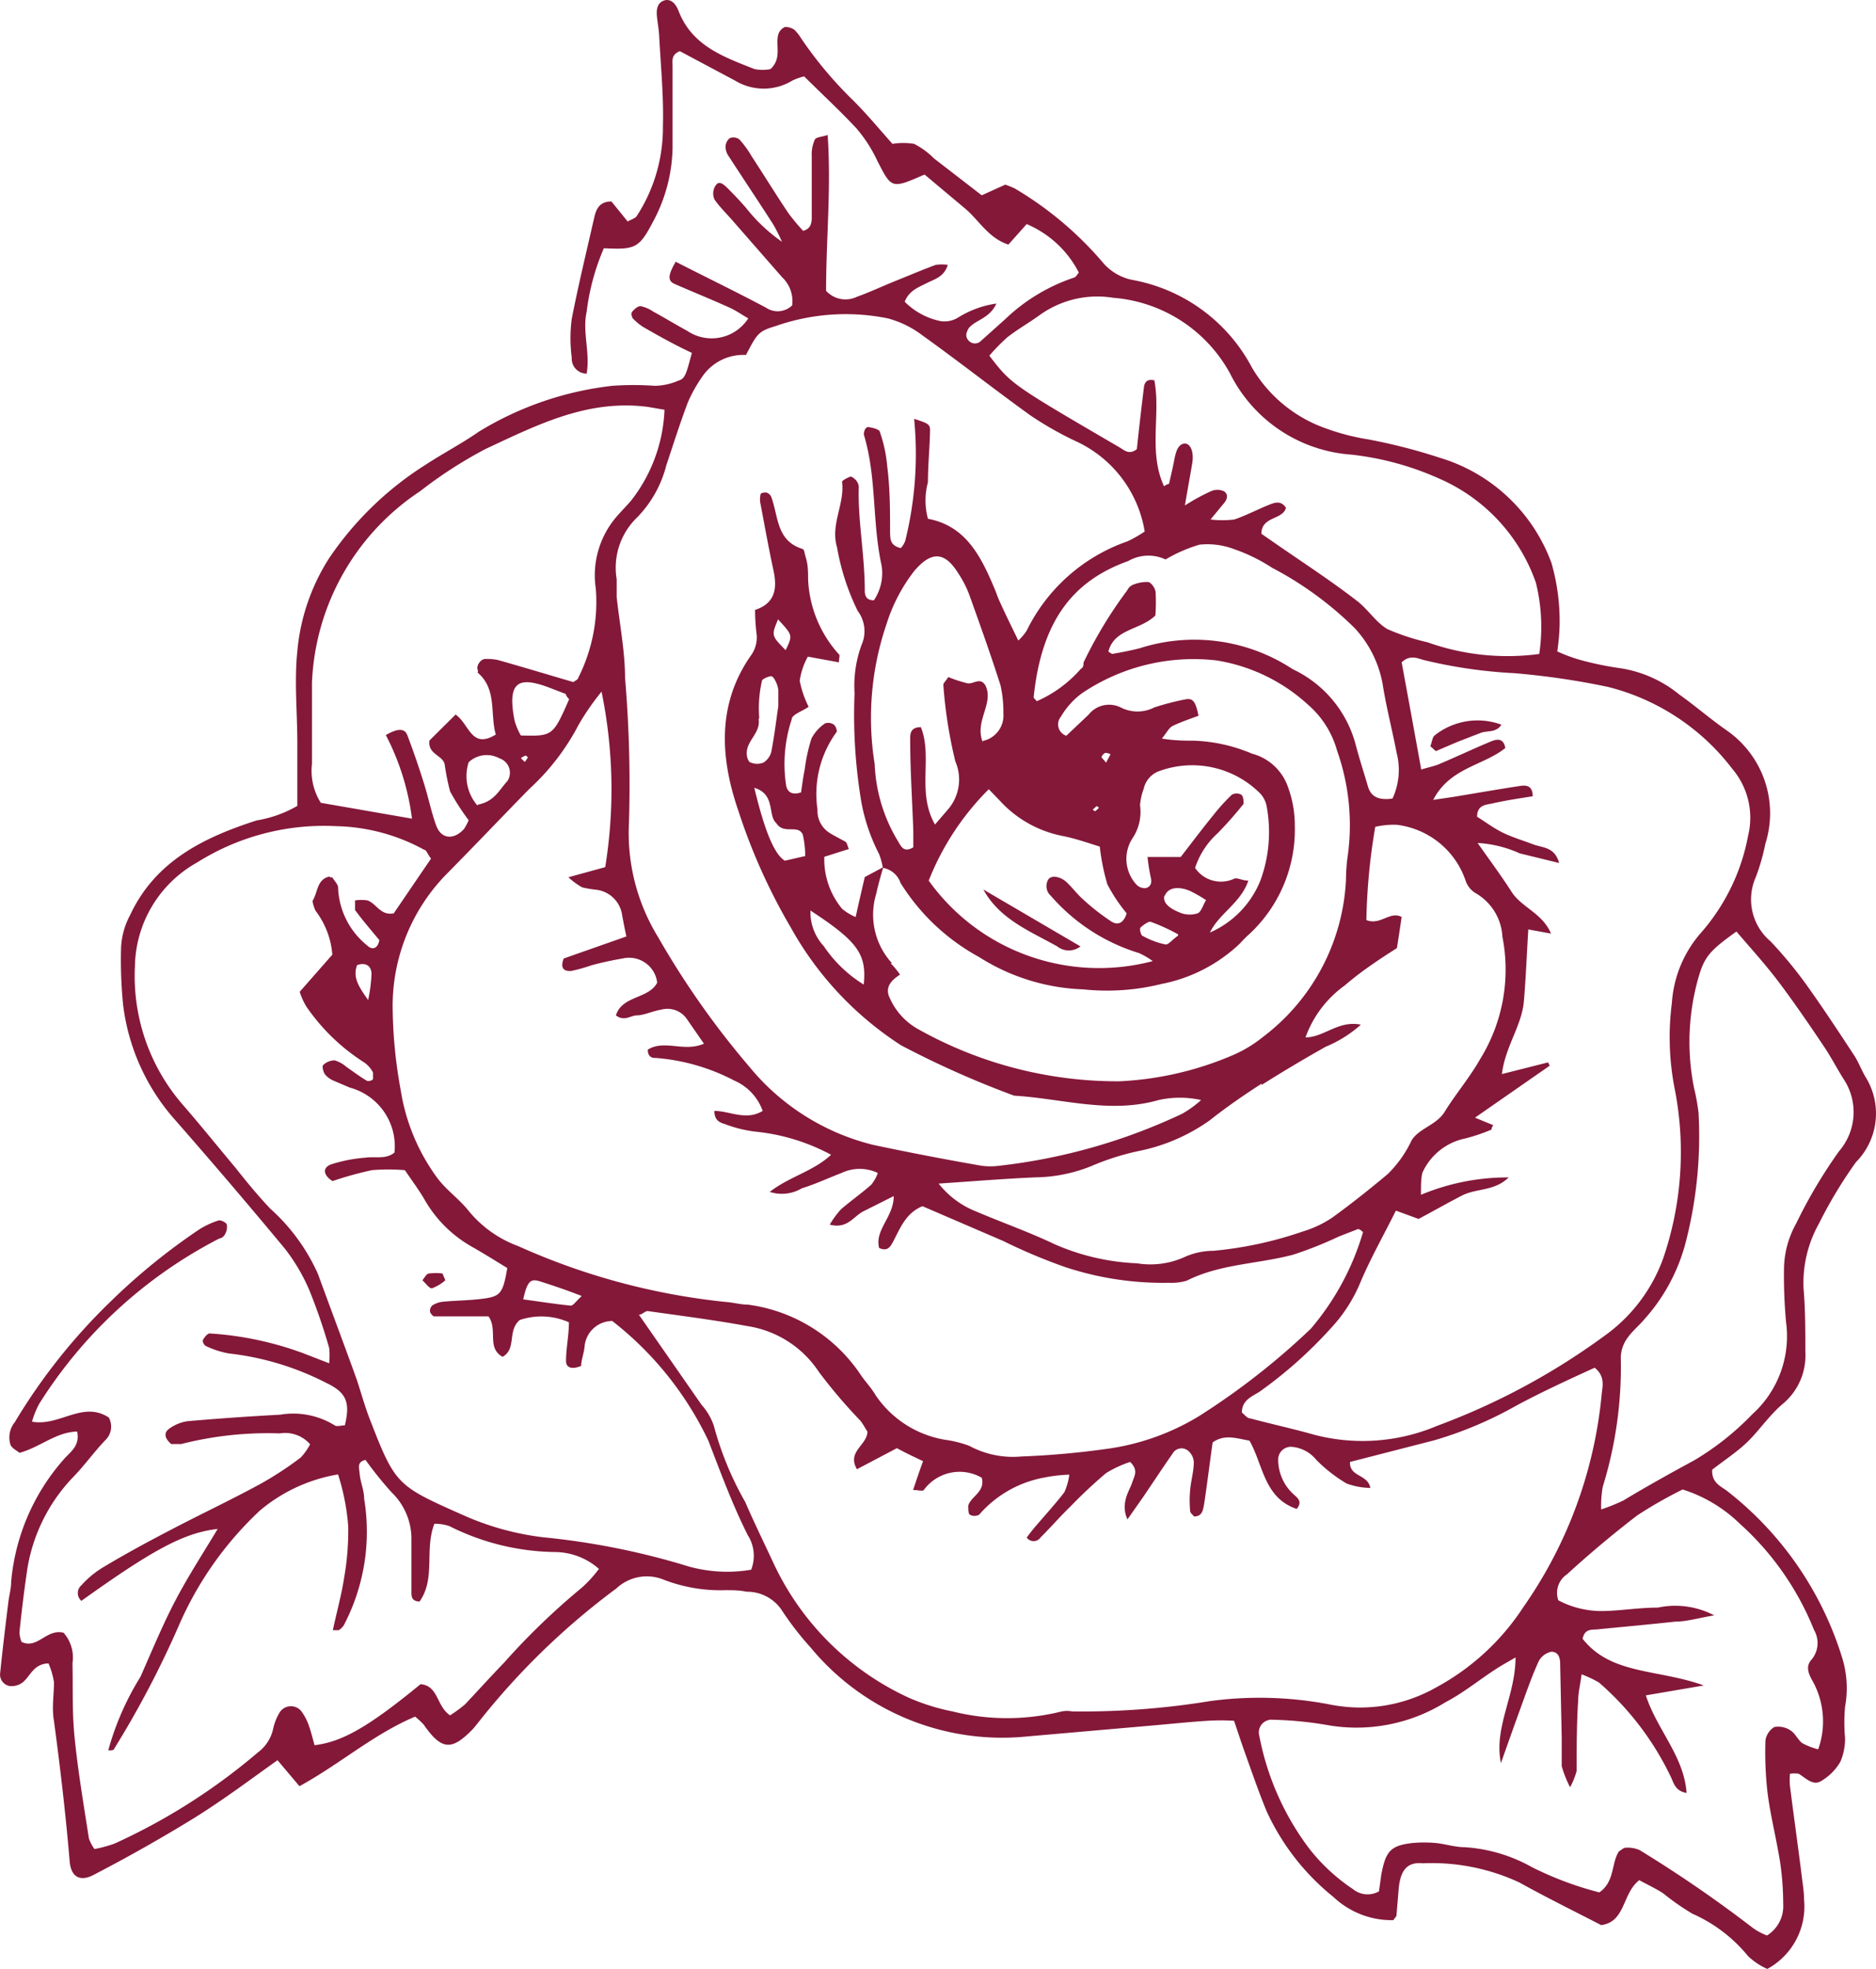 <svg width="61" height="64" fill="none" xmlns="http://www.w3.org/2000/svg"><path d="M60.35 37.773a2.245 2.245 0 0 0 .314-2.76c-.136-.227-.23-.488-.374-.708-.526-.802-1.053-1.604-1.613-2.38-.34-.464-.709-.907-1.104-1.325a1.782 1.782 0 0 1-.484-2.084 6.77 6.77 0 0 0 .315-1.097 3.263 3.263 0 0 0-.022-2.038 3.286 3.286 0 0 0-1.227-1.633c-.535-.372-1.028-.802-1.563-1.182h.001a3.998 3.998 0 0 0-1.885-.843 10.428 10.428 0 0 1-1.35-.279 5.322 5.322 0 0 1-.722-.27c.042-.28.068-.561.076-.844a6.847 6.847 0 0 0-.263-2.025 5.566 5.566 0 0 0-3.634-3.426c-.767-.251-1.55-.452-2.343-.6a7.236 7.236 0 0 1-1.334-.345 4.523 4.523 0 0 1-2.428-1.983 5.509 5.509 0 0 0-3.846-2.844 1.699 1.699 0 0 1-.968-.532A11.339 11.339 0 0 0 33 6.128a2.622 2.622 0 0 0-.314-.126l-.764.346-1.553-1.199a2.532 2.532 0 0 0-.646-.473 2.208 2.208 0 0 0-.704 0c-.45-.506-.85-.987-1.274-1.409a12.883 12.883 0 0 1-1.698-2.025 1.377 1.377 0 0 0-.213-.27.486.486 0 0 0-.314-.093.39.39 0 0 0-.212.236c-.102.355.127.777-.255 1.131a1.324 1.324 0 0 1-.518 0c-1.002-.397-2.03-.751-2.471-1.89-.127-.33-.331-.413-.518-.32-.186.092-.203.303-.186.488.017.186.068.456.076.684.051.953.145 1.915.12 2.869h-.001a5.268 5.268 0 0 1-.85 2.945c-.05.076-.177.11-.296.177l-.527-.65c-.433 0-.51.304-.57.566-.245 1.08-.509 2.16-.721 3.249-.055.417-.055.84 0 1.258a.488.488 0 0 0 .484.523c.12-.675-.144-1.359 0-2.009a7.462 7.462 0 0 1 .56-2.067c1.011.05 1.147 0 1.589-.844.408-.744.63-1.575.645-2.422V2.162c0-.185-.05-.388.238-.498l1.791.954c.573.35 1.296.35 1.868 0 .122-.059.25-.104.382-.135.56.557 1.155 1.105 1.698 1.687.274.32.503.674.68 1.055.466.911.458.92 1.537.448l1.307 1.096c.459.38.756.962 1.418 1.182l.595-.667c.735.311 1.336.87 1.697 1.578-.05.051-.093.144-.152.16a5.95 5.95 0 0 0-2.25 1.36l-.773.691a.274.274 0 0 1-.407 0c-.128-.134-.077-.27 0-.405.229-.278.679-.311.9-.801a3.195 3.195 0 0 0-1.257.463.856.856 0 0 1-.544.11 2.282 2.282 0 0 1-1.18-.633c.144-.362.441-.464.705-.599.263-.135.577-.202.696-.6v.001a1.449 1.449 0 0 0-.39 0c-.434.16-.85.338-1.291.515-.441.177-.85.371-1.274.523a.853.853 0 0 1-1.002-.194c0-1.688.17-3.325.051-5.064-.186.06-.373.068-.415.144-.078.172-.113.36-.102.549v1.95c0 .168 0 .396-.28.472a6.528 6.528 0 0 1-.485-.583c-.407-.607-.79-1.232-1.189-1.84a3.271 3.271 0 0 0-.398-.548.324.324 0 0 0-.315-.042.37.37 0 0 0-.136.287.555.555 0 0 0 .11.312c.476.734.968 1.468 1.444 2.21v.001c.104.18.197.367.28.557a5.425 5.425 0 0 1-1.171-1.105 11.755 11.755 0 0 0-.629-.667c-.22-.21-.305-.16-.39 0a.475.475 0 0 0 0 .405c.178.253.4.464.603.7l1.587 1.815c.253.236.376.578.332.92a.675.675 0 0 1-.85.075c-.967-.514-1.961-.995-2.937-1.493-.255.439-.263.616-.043.718.595.261 1.206.506 1.8.776.204.093.382.22.603.346a1.416 1.416 0 0 1-1.987.405c-.374-.203-.73-.422-1.104-.625a1.134 1.134 0 0 0-.416-.177c-.084 0-.195.093-.263.177-.068.084 0 .16 0 .203.102.113.22.213.349.295.526.304 1.06.6 1.587.844-.178.658-.212.844-.44.903h-.001c-.241.106-.5.163-.764.168a9.515 9.515 0 0 0-1.385 0 10.587 10.587 0 0 0-4.33 1.486c-.569.396-1.188.717-1.766 1.097a10.633 10.633 0 0 0-3.116 3.03 6.722 6.722 0 0 0-1.027 3.012c-.102.987 0 1.991 0 2.987v2.042a3.92 3.92 0 0 1-1.325.473c-1.698.549-3.286 1.308-4.11 3.072a2.461 2.461 0 0 0-.297 1.088c-.016.614.007 1.229.068 1.84A6.885 6.885 0 0 0 5.6 36.296c1.24 1.413 2.46 2.841 3.66 4.288.329.42.6.883.807 1.374.245.608.458 1.228.636 1.857a2.41 2.41 0 0 1 0 .498l-.849-.329c-.976-.36-2-.577-3.04-.641-.067 0-.17.126-.22.22v-.001a.22.22 0 0 0 .093.186c.237.114.488.197.747.244a9.166 9.166 0 0 1 3.184.963c.654.312.773.641.595 1.375-.11 0-.255.05-.331 0a2.56 2.56 0 0 0-1.775-.346 89.824 89.824 0 0 0-2.997.21c-.225.03-.439.119-.62.254-.187.144-.11.329.076.49h.323a11.428 11.428 0 0 1 3.21-.346c.368-.061.74.073.984.354a1.884 1.884 0 0 1-.305.43c-.423.322-.868.613-1.333.87-.977.531-1.987 1.004-2.98 1.527-.714.372-1.427.76-2.115 1.173-.262.159-.5.355-.704.583a.334.334 0 0 0 0 .506c2.36-1.688 3.345-2.211 4.432-2.338-.467.777-.943 1.51-1.35 2.279-.408.768-.79 1.688-1.163 2.532a9.031 9.031 0 0 0-1.045 2.387c.128 0 .179 0 .196-.059a31.398 31.398 0 0 0 2.096-3.991 11.23 11.23 0 0 1 2.632-3.739 5.298 5.298 0 0 1 2.548-1.181c.176.548.287 1.114.331 1.688a8.853 8.853 0 0 1-.136 1.687c-.084.549-.237 1.089-.364 1.688h.195a.582.582 0 0 0 .161-.16 6.547 6.547 0 0 0 .662-4.11c0-.27-.119-.531-.144-.793-.026-.262-.085-.397.186-.473.264.367.547.72.85 1.055.42.404.654.963.645 1.544v1.688c0 .152 0 .304.263.32.535-.75.153-1.687.484-2.53.165-.002.328.024.484.075a7.844 7.844 0 0 0 3.439.844c.527.005 1.033.2 1.427.548a4.215 4.215 0 0 1-.544.6 22.852 22.852 0 0 0-2.547 2.455c-.433.448-.85.911-1.265 1.35a4.395 4.395 0 0 1-.485.355c-.45-.304-.373-.962-.959-1.013-1.698 1.393-2.547 1.874-3.447 1.984-.06-.211-.11-.43-.187-.642a1.7 1.7 0 0 0-.203-.405.435.435 0 0 0-.756 0 1.75 1.75 0 0 0-.204.532c-.07.3-.244.566-.493.75a19.813 19.813 0 0 1-4.66 2.963 4.192 4.192 0 0 1-.655.177 1.455 1.455 0 0 1-.178-.338c-.17-1.097-.356-2.186-.467-3.291-.084-.844-.05-1.604-.068-2.414a1.217 1.217 0 0 0-.289-.987c-.56-.143-.85.549-1.367.296a.905.905 0 0 1-.068-.321c.068-.65.145-1.291.238-1.932a5.59 5.59 0 0 1 1.486-3.08c.382-.389.704-.845 1.061-1.216a.613.613 0 0 0 .12-.743c-.85-.556-1.597.296-2.497.135.055-.198.132-.39.229-.573a15.034 15.034 0 0 1 5.867-5.384c.069 0 .153-.076.179-.135a.454.454 0 0 0 .059-.304c0-.076-.204-.169-.272-.144-.217.07-.426.166-.62.288a20.34 20.34 0 0 0-2.86 2.32 19.071 19.071 0 0 0-3.143 3.95.782.782 0 0 0-.135.742c.059.118.212.185.288.253.68-.185 1.18-.675 1.876-.692.102.48-.246.675-.45.92A6.927 6.927 0 0 0 .363 51.41c0 .228-.068.456-.094.683-.093.76-.186 1.519-.263 2.279a.38.38 0 0 0 .297.43.59.59 0 0 0 .425-.11c.263-.202.348-.607.849-.624.085.195.144.399.178.608 0 .422-.076.844 0 1.265.204 1.519.382 3.038.51 4.557.042.523.348.683.806.43a52.125 52.125 0 0 0 3.21-1.814c1.044-.65 1.834-1.257 2.743-1.899l.713.844c1.316-.717 2.403-1.688 3.761-2.261.099.08.192.168.28.261.586.845.917.845 1.596.144.077-.084.145-.177.221-.27a23.583 23.583 0 0 1 4.45-4.304 1.442 1.442 0 0 1 1.502-.295c.648.255 1.341.376 2.038.354.23 0 .458 0 .688.05.471-.007.912.23 1.163.625.275.417.58.812.917 1.182a8.082 8.082 0 0 0 7.082 2.894l4.143-.362c.57-.051 1.146-.11 1.698-.144a7.08 7.08 0 0 1 .85 0c.135.397.254.76.381 1.114.221.616.433 1.232.68 1.83a7.676 7.676 0 0 0 2.173 2.785 2.76 2.76 0 0 0 1.945.752c.059-.085.102-.119.102-.152l.076-.903c.06-.557.263-.844.781-.794a6.742 6.742 0 0 1 3.142.625c.85.473 1.758.92 2.657 1.384.799-.102.68-1.03 1.24-1.46.263.144.535.27.781.43.298.242.613.462.943.659.707.311 1.33.786 1.817 1.384.182.17.391.31.62.413a2.307 2.307 0 0 0 1.197-2.253c0-.27-.05-.532-.085-.844-.119-.946-.254-1.9-.373-2.844a2.114 2.114 0 0 1 0-.405c.092-.013.187-.013.28 0 .229.135.458.397.721.245a1.75 1.75 0 0 0 .637-.633c.104-.242.156-.505.153-.768-.03-.34-.03-.681 0-1.02a3.352 3.352 0 0 0-.077-1.537 10.968 10.968 0 0 0-3.778-5.493c-.212-.152-.484-.262-.466-.675.373-.296.849-.6 1.205-.962.357-.363.688-.844 1.095-1.182a2.046 2.046 0 0 0 .73-1.688c0-.683 0-1.376-.059-2.067a3.944 3.944 0 0 1 .501-2.102 14.7 14.7 0 0 1 1.205-2v.001zm-8.092-15.452a7.328 7.328 0 0 1 4.067 2.667c.51.599.703 1.405.518 2.168a6.623 6.623 0 0 1-1.528 3.157 3.837 3.837 0 0 0-.952 2.287 8.685 8.685 0 0 0 .103 2.851 10.664 10.664 0 0 1-.383 5.444 5.302 5.302 0 0 1-1.919 2.531 22.258 22.258 0 0 1-5.434 2.92 6.212 6.212 0 0 1-4.185.237c-.629-.17-1.266-.312-1.902-.481-.094 0-.178-.127-.263-.186 0-.405.33-.523.569-.675a14.173 14.173 0 0 0 2.309-2.05c.42-.445.754-.963.985-1.528.33-.777.747-1.51 1.146-2.312l.738.27c.476-.253.934-.515 1.41-.76.476-.244 1.053-.134 1.52-.59a7.318 7.318 0 0 0-2.853.565c0-.321 0-.557.051-.726.259-.569.777-.98 1.393-1.106.29-.074.573-.17.848-.286 0 0 0-.068.06-.144l-.595-.245 2.428-1.688-.05-.109-1.503.38c.11-.903.646-1.57.714-2.363.068-.794.093-1.51.144-2.338l.739.135c-.28-.667-.952-.844-1.283-1.358-.33-.515-.687-.996-1.104-1.587.474.026.937.14 1.368.337l1.282.313c-.144-.532-.544-.49-.85-.608-.305-.118-.653-.22-.967-.371-.314-.152-.577-.355-.85-.524 0-.38.28-.388.485-.43.44-.101.849-.16 1.324-.236 0-.354-.221-.363-.4-.337-.721.11-1.443.236-2.156.354l-.68.101c.545-1.055 1.64-1.113 2.345-1.687-.06-.346-.298-.279-.45-.22-.57.236-1.121.498-1.699.743-.16.068-.34.101-.585.177-.221-1.224-.433-2.38-.637-3.485.272-.253.5-.135.713-.076.972.237 1.964.38 2.963.43 1.01.086 2.014.232 3.006.44zM16.834 40.498a3.752 3.752 0 0 1-1.596-1.14c-.306-.387-.738-.683-1.027-1.08a6.505 6.505 0 0 1-1.18-2.835 15.474 15.474 0 0 1-.264-2.725 6.125 6.125 0 0 1 1.792-4.346c.891-.903 1.766-1.823 2.65-2.726a7.546 7.546 0 0 0 1.604-2.085c.22-.38.47-.74.747-1.08.386 1.88.426 3.812.119 5.705l-1.197.329c.136.127.287.238.45.329.148.035.298.06.45.076a.966.966 0 0 1 .85.844c.042.22.084.438.135.675l-2.038.717c-.119.312 0 .422.247.405h-.001c.224-.049.445-.11.662-.186.333-.09.67-.163 1.01-.22a.922.922 0 0 1 .738.143.91.91 0 0 1 .384.643c-.272.532-1.138.413-1.342 1.063.272.211.476 0 .688 0 .212 0 .518-.143.781-.185.323-.09.668.04.849.32l.544.785c-.646.286-1.283-.144-1.826.194 0 .21.11.278.263.27.89.07 1.757.32 2.547.734.433.187.77.545.926.988-.543.329-1.07 0-1.57 0 0 .32.186.38.348.43.321.123.658.205 1.001.245a6.557 6.557 0 0 1 2.446.75c-.578.54-1.359.71-1.995 1.207.348.113.729.07 1.044-.117.441-.135.85-.33 1.29-.498a1.373 1.373 0 0 1 1.18 0c-.048.137-.12.265-.212.38-.314.278-.662.523-.985.8-.139.153-.262.32-.365.499.57.152.773-.27 1.087-.43l.993-.498c0 .683-.628 1.097-.475 1.687.297.135.382-.076.466-.228.23-.438.408-.91.943-1.13l2.624 1.13c.65.321 1.32.603 2.004.844a10.11 10.11 0 0 0 3.397.515c.191.009.384-.014.568-.068 1.087-.548 2.31-.54 3.456-.844a12.354 12.354 0 0 0 1.486-.59l.628-.245s.06 0 .162.101a8.531 8.531 0 0 1-1.698 3.14 23.395 23.395 0 0 1-3.626 2.835 7.772 7.772 0 0 1-3.023 1.072 27.27 27.27 0 0 1-2.76.245 2.989 2.989 0 0 1-1.698-.347 3.712 3.712 0 0 0-.772-.194 3.4 3.4 0 0 1-2.267-1.443c-.136-.236-.323-.43-.476-.65a5.236 5.236 0 0 0-3.693-2.303c-.23 0-.459-.068-.688-.084a21.85 21.85 0 0 1-6.784-1.824zm2.081 1.629c-.178.16-.28.32-.357.311-.517-.05-1.027-.134-1.545-.202.128-.574.23-.683.527-.591.297.093.84.27 1.375.481zm-3.396-15.95a1.461 1.461 0 0 1-.28-1.4.854.854 0 0 1 1.001-.127.49.49 0 0 1 .255.743c-.263.278-.408.65-.942.759l-.034.025zm1.417-2.27a2.098 2.098 0 0 1-.203-.48c-.255-1.291.135-1.452 1.137-1.072l.527.202s0 .06.11.17c-.526 1.197-.535 1.206-1.57 1.18zm.23.71a1.52 1.52 0 0 1-.102.151l-.128-.126a.577.577 0 0 1 .162-.084l.068.058zM29 31.306h.001a2.334 2.334 0 0 1-.51-2.252c.06-.286.145-.574.222-.844h-.001a.738.738 0 0 1 .57.49 6.882 6.882 0 0 0 2.547 2.404 6.744 6.744 0 0 0 3.396 1.055c.852.09 1.715.03 2.547-.177a5.106 5.106 0 0 0 2.547-1.316c.104-.116.215-.226.332-.33a4.635 4.635 0 0 0 1.451-3.502c0-.416-.07-.83-.212-1.223a1.695 1.695 0 0 0-1.18-1.114 5.295 5.295 0 0 0-1.91-.422c-.289 0-.595 0-1.02-.068.162-.202.23-.346.34-.405.272-.135.56-.228.85-.337-.094-.473-.187-.582-.433-.531a8.404 8.404 0 0 0-1.002.26 1.196 1.196 0 0 1-1.096 0 .852.852 0 0 0-1.044.237l-.722.684a.388.388 0 0 1-.179-.616c.173-.297.404-.555.68-.76a6.485 6.485 0 0 1 4.39-1.071 5.744 5.744 0 0 1 2.963 1.434c.46.396.79.92.951 1.503a7.254 7.254 0 0 1 .331 3.51 5.99 5.99 0 0 0-.043.684 6.815 6.815 0 0 1-2.708 5.113c-.3.242-.63.44-.985.591-1.164.499-2.41.785-3.676.844a13.256 13.256 0 0 1-6.53-1.688 2.146 2.146 0 0 1-.925-.996c-.178-.346 0-.574.323-.784a2.861 2.861 0 0 0-.306-.372H29zm8.576-12.04c0-.136-.144-.33-.237-.347a1.172 1.172 0 0 0-.527.101.39.39 0 0 0-.16.17 14.056 14.056 0 0 0-1.42 2.345c0 .068 0 .16-.084.202a4.073 4.073 0 0 1-1.435 1.055c-.068-.076-.11-.11-.102-.135.263-2.531 1.316-3.789 3.074-4.421a1.314 1.314 0 0 1 1.214-.051 4.867 4.867 0 0 1 1.104-.481c.38-.04.764.009 1.12.144.438.15.854.355 1.24.607a11.257 11.257 0 0 1 2.683 1.958c.47.504.784 1.13.909 1.806.119.76.314 1.502.458 2.253.129.496.081 1.02-.135 1.485-.433.059-.697-.043-.799-.397-.101-.355-.263-.844-.39-1.325a3.776 3.776 0 0 0-1.962-2.438 1.467 1.467 0 0 1-.194-.11 5.814 5.814 0 0 0-4.874-.616c-.298.076-.603.135-.9.185 0 0-.069-.042-.12-.076.196-.75 1.036-.692 1.528-1.173h.001a5.45 5.45 0 0 0 .008-.742zm-3.073 7.898c.416.075.849.227 1.257.354.046.414.128.824.246 1.224.175.336.386.653.628.945-.068.236-.229.43-.492.27a7.224 7.224 0 0 1-.9-.7c-.204-.177-.365-.397-.56-.582-.196-.186-.51-.245-.603-.076a.42.42 0 0 0 .093.522 6.175 6.175 0 0 0 2.861 1.857c.16.072.31.16.45.262a6.834 6.834 0 0 1-4.054-.175 6.787 6.787 0 0 1-3.231-2.441 8.716 8.716 0 0 1 1.953-2.971l.374.388c.525.57 1.217.963 1.978 1.122zm1.027-.845l.128-.118.076.05v.001a.807.807 0 0 1-.127.119l-.077-.052zm.28-1.687a.246.246 0 0 1 .128-.16s.11 0 .17.05l-.145.27c-.076-.109-.16-.168-.152-.202v.042zm1.257 1.57c.012-.19.052-.378.12-.557a.794.794 0 0 1 .509-.582 3.123 3.123 0 0 1 3.286.734.845.845 0 0 1 .203.405 4.555 4.555 0 0 1-.203 2.422 3.106 3.106 0 0 1-1.64 1.688c.306-.633.994-.946 1.249-1.688-.204 0-.365-.11-.467-.059-.452.207-.99.057-1.265-.355a2.62 2.62 0 0 1 .73-1.122c.3-.306.583-.627.849-.962 0-.05 0-.236-.077-.296a.327.327 0 0 0-.305 0c-.22.211-.424.437-.611.675-.365.448-.705.903-1.053 1.35h-1.078c.022.221.056.442.102.659.05.177 0 .312-.162.354a.374.374 0 0 1-.297-.11c-.38-.408-.44-1.02-.144-1.493.222-.323.313-.718.254-1.106v.042zm.799 2.936c.093-.279.424-.355.849-.17v.001c.172.086.34.182.5.288-.11.194-.16.38-.271.43a.855.855 0 0 1-.518 0c-.45-.169-.629-.363-.56-.591v.042zm.44 1.274c-.203.144-.322.304-.407.287a2.565 2.565 0 0 1-.73-.27c-.068 0-.127-.235-.085-.278.043-.042.255-.22.34-.185.304.111.6.247.883.404v.042zm-6.35-6.287c-.28-.692.374-1.249.085-1.848-.179-.295-.416 0-.62-.076a4.28 4.28 0 0 1-.586-.194c-.085.135-.17.203-.161.262.06.836.191 1.666.39 2.481.23.53.13 1.145-.255 1.578l-.407.473c-.603-1.055-.068-2.186-.459-3.165-.339 0-.348.211-.348.388 0 .996.068 1.992.102 2.988v.531c-.297.169-.382 0-.484-.177a5.224 5.224 0 0 1-.772-2.531 9.44 9.44 0 0 1 .382-4.54c.195-.626.499-1.211.9-1.73.56-.659.993-.642 1.434.067a3.4 3.4 0 0 1 .366.717c.348.97.696 1.941 1.01 2.929.066.299.097.605.093.911a.844.844 0 0 1-.67.895v.041zm9.068 11.14c.68-.43 1.376-.844 2.08-1.24.42-.174.808-.417 1.146-.718-.73-.152-1.197.413-1.8.413a3.557 3.557 0 0 1 1.274-1.687c.518-.448 1.112-.844 1.698-1.215.05-.321.102-.65.153-1.013-.382-.202-.697.287-1.146.101.019-1.015.115-2.028.289-3.03.228-.052.462-.075.696-.067a2.72 2.72 0 0 1 1.384.585c.397.322.694.748.857 1.23a.75.75 0 0 0 .349.421c.5.298.818.823.848 1.401a5.524 5.524 0 0 1-.721 3.975c-.34.6-.79 1.13-1.138 1.687-.263.464-.85.557-1.095.962-.192.41-.456.782-.781 1.098-.586.49-1.189.97-1.809 1.418-.288.19-.602.34-.934.439a12.39 12.39 0 0 1-2.921.632c-.31 0-.615.064-.9.186a2.697 2.697 0 0 1-1.58.22 7.427 7.427 0 0 1-2.674-.617c-.849-.405-1.698-.7-2.547-1.063a2.896 2.896 0 0 1-1.231-.911c1.13-.076 2.148-.16 3.158-.203a5.017 5.017 0 0 0 1.8-.363 8.223 8.223 0 0 1 1.529-.489 6.048 6.048 0 0 0 2.31-.988c.543-.43 1.128-.835 1.706-1.206v.042zM32.746 10.97c.331-.26.705-.472 1.045-.717a3.209 3.209 0 0 1 2.403-.574 4.749 4.749 0 0 1 3.804 2.464 4.78 4.78 0 0 0 3.931 2.633 9.524 9.524 0 0 1 2.878.785 5.76 5.76 0 0 1 3.133 3.376 5.96 5.96 0 0 1 .11 2.32 7.742 7.742 0 0 1-3.633-.38 7.18 7.18 0 0 1-1.308-.43c-.382-.228-.637-.658-1.002-.928-.85-.659-1.817-1.283-2.726-1.916l-.365-.253c0-.574.697-.447.799-.844-.153-.236-.349-.177-.518-.11-.39.152-.764.355-1.163.49a3.199 3.199 0 0 1-.773 0l.433-.524c.119-.134.153-.303 0-.396a.513.513 0 0 0-.417 0 6.733 6.733 0 0 0-.848.464c.093-.566.17-.962.237-1.367.068-.405-.076-.683-.28-.641-.204.042-.263.32-.306.54-.042.22-.11.514-.17.768 0 0-.059 0-.16.076-.518-1.114-.102-2.33-.315-3.443-.246-.059-.322.076-.339.228a107.28 107.28 0 0 0-.23 2.008c-.245.194-.398.043-.551-.05-3.532-2.06-3.532-2.06-4.246-2.988.18-.21.372-.406.577-.59zM22.362 13.09c.138-.322.312-.628.518-.91.323-.43.838-.67 1.376-.642.364-.693.399-.769.959-.937a6.89 6.89 0 0 1 3.65-.253c.407.108.788.294 1.122.549 1.18.844 2.326 1.747 3.507 2.598.472.32.969.603 1.485.845a3.926 3.926 0 0 1 2.242 2.936 4.025 4.025 0 0 1-.56.32 5.747 5.747 0 0 0-3.278 2.904 1.682 1.682 0 0 1-.272.32c-.22-.455-.415-.844-.603-1.265-.068-.135-.11-.287-.17-.422-.44-1.047-.934-2.042-2.165-2.27-.105-.39-.105-.8 0-1.19 0-.574.06-1.14.069-1.688 0-.194-.068-.227-.518-.371.13 1.328.032 2.67-.289 3.966a.763.763 0 0 1-.144.236c-.349-.084-.34-.295-.349-.48 0-.727 0-1.452-.093-2.178a4.573 4.573 0 0 0-.238-1.114c0-.084-.237-.143-.365-.16-.127-.017-.17.194-.152.261.415 1.376.262 2.819.569 4.22.069.4-.02.81-.247 1.148-.271 0-.297-.178-.297-.33 0-1.138-.23-2.27-.195-3.375a.402.402 0 0 0-.094-.203c-.051-.05-.136-.126-.187-.11-.05.018-.271.12-.263.17.094.717-.39 1.384-.16 2.135h-.001c.124.714.35 1.407.67 2.058.239.317.287.736.128 1.097a3.86 3.86 0 0 0-.23 1.578 17.08 17.08 0 0 0 .222 3.545c.108.587.303 1.156.577 1.687.054.14.093.284.119.43l-.586.313c-.094.405-.187.801-.297 1.3a1.708 1.708 0 0 1-.442-.27 2.52 2.52 0 0 1-.577-1.688l.798-.253c-.05-.118-.059-.202-.11-.236-.05-.034-.34-.177-.5-.278l-.002-.001a.843.843 0 0 1-.407-.768 3.41 3.41 0 0 1 .628-2.531.348.348 0 0 0-.084-.22.324.324 0 0 0-.298-.05 1.362 1.362 0 0 0-.441.489 5.559 5.559 0 0 0-.22 1.004c-.052.253-.085.514-.12.75-.28.094-.441 0-.484-.219v.001a4.605 4.605 0 0 1 .179-2.152c0-.16.339-.261.552-.413a3.22 3.22 0 0 1-.29-.844 2.25 2.25 0 0 1 .264-.785l1.01.185c0-.134.043-.236 0-.261a3.87 3.87 0 0 1-1.002-2.439c0-.22 0-.455-.068-.683-.068-.228-.05-.279-.119-.304-.85-.27-.773-1.047-1.01-1.688a.247.247 0 0 0-.161-.144c-.06 0-.178 0-.187.06a.696.696 0 0 0 0 .32c.136.718.263 1.426.416 2.135.127.582.076 1.08-.595 1.3 0 .245.015.49.043.734a1 1 0 0 1-.187.76c-1.12 1.611-.976 3.375-.39 5.063a19.183 19.183 0 0 0 1.698 3.771c.86 1.548 2.09 2.861 3.583 3.824a30.537 30.537 0 0 0 3.677 1.637c1.562.093 3.107.599 4.695.143a3.157 3.157 0 0 1 1.384 0c-.19.171-.397.321-.62.447a18.857 18.857 0 0 1-5.943 1.688 2.206 2.206 0 0 1-.578 0 98.629 98.629 0 0 1-3.507-.675 7.53 7.53 0 0 1-4.032-2.532 27.551 27.551 0 0 1-2.973-4.219 6.468 6.468 0 0 1-.95-3.738 41.37 41.37 0 0 0-.128-4.7c0-.845-.178-1.748-.272-2.625v-.574a2.27 2.27 0 0 1 .671-2.017 3.74 3.74 0 0 0 .943-1.688c.22-.658.441-1.358.696-2.033zm5.723 18.912a4.238 4.238 0 0 1-1.3-1.249 1.623 1.623 0 0 1-.432-1.156c1.537 1.004 1.834 1.418 1.732 2.405zm-3.396-8.633a4.062 4.062 0 0 1 .085-1.232c0-.059.16-.126.255-.152.093-.025.135.06.17.119h-.001a.896.896 0 0 1 .11.32v.524c-.076.523-.135 1.012-.229 1.493a.587.587 0 0 1-.254.346.532.532 0 0 1-.408 0c-.077 0-.136-.185-.136-.278-.017-.456.476-.675.382-1.173l.026.033zm.637-3.207c.45.49.45.49.22.971-.466-.473-.466-.473-.246-1.004l.026.033zm-.068 6.616c.246.354.704 0 .85.363h-.002c.05.225.076.454.077.684l-.662.152c-.34-.203-.654-.954-.994-2.37.696.21.433.885.705 1.138l.026.033zm-15.114-4.59a7.843 7.843 0 0 1 3.515-6.22 14.227 14.227 0 0 1 2.131-1.375c1.698-.793 3.329-1.62 5.273-1.367l.544.093a5.111 5.111 0 0 1-1.087 2.954c-.128.151-.264.286-.39.43a2.924 2.924 0 0 0-.756 2.439 5.467 5.467 0 0 1-.57 2.886c0 .059-.11.1-.16.143-.807-.236-1.614-.48-2.42-.708v-.001a1.633 1.633 0 0 0-.451-.042c-.136 0-.28.203-.246.33.033.126 0 .083 0 .109.645.548.399 1.333.594 2.017-.798.489-.85-.33-1.307-.65l-.85.844c-.059.447.416.472.492.76h.001c.041.301.101.6.178.894.178.326.38.639.603.936-.04.101-.092.198-.153.288-.33.362-.738.329-.9-.11-.161-.439-.263-.953-.416-1.426a26.7 26.7 0 0 0-.526-1.519c-.085-.22-.306-.228-.697 0 .442.849.73 1.768.85 2.717l-2.964-.515a1.942 1.942 0 0 1-.288-1.266v-2.641zm14.281 28.835a4.668 4.668 0 0 1-2.02-.102 24.064 24.064 0 0 0-4.747-.953 8.978 8.978 0 0 1-2.65-.743c-2.088-.928-2.156-.961-2.971-3.063-.17-.43-.28-.844-.433-1.308-.416-1.156-.85-2.304-1.265-3.443a6.287 6.287 0 0 0-1.554-2.127c-.39-.413-.747-.844-1.112-1.307-.586-.7-1.163-1.418-1.766-2.11a6.372 6.372 0 0 1-1.52-4.456 3.937 3.937 0 0 1 2.02-3.375 7.738 7.738 0 0 1 4.518-1.182c1.005.02 1.99.284 2.87.769.068 0 .093.118.22.286l-1.213 1.78c-.434.077-.553-.311-.85-.421a1.313 1.313 0 0 0-.407 0v.312c.246.337.526.658.79.979-.052.278-.23.337-.4.169a2.526 2.526 0 0 1-.942-1.882c0-.093-.102-.194-.161-.287-.06-.093-.069 0-.12-.068-.415.093-.373.515-.551.794.019.111.052.219.101.32.315.415.504.91.544 1.426l-1.061 1.207c.052.166.124.324.212.473a6.513 6.513 0 0 0 1.885 1.823c.121.084.22.198.288.329v.202c0 .05-.152.093-.195.068-.23-.135-.441-.295-.662-.447a1.063 1.063 0 0 0-.39-.22.545.545 0 0 0-.374.152c-.043.042 0 .22.059.304a.72.72 0 0 0 .272.202l.535.228a1.976 1.976 0 0 1 1.452 2.11c-.28.236-.637.118-.96.169a4.8 4.8 0 0 0-1.112.22c-.288.117-.229.362.06.54v-.001c.417-.142.842-.26 1.273-.354.359-.03.72-.03 1.078 0 .221.329.45.632.637.953.362.637.89 1.165 1.529 1.528.399.227.79.472 1.163.7-.145.844-.221.928-.85 1.004-.415.051-.849.051-1.264.093a.794.794 0 0 0-.323.118.24.24 0 0 0-.077.186c0 .059.085.16.136.17h1.767c.313.438-.069 1.02.457 1.315.467-.261.145-.844.56-1.198h.001a2.202 2.202 0 0 1 1.597.076c0 .43-.094.844-.094 1.257 0 .236.212.279.492.16 0-.177.085-.396.11-.616a.907.907 0 0 1 .901-.844 10.822 10.822 0 0 1 3.125 3.89c.4 1.038.781 2.077 1.282 3.072.214.336.255.752.11 1.123zM12.08 31.664a5.06 5.06 0 0 1-.11.843c-.254-.371-.526-.717-.356-1.139.305-.101.466.05.466.296zm27.273 23.628a25.84 25.84 0 0 1-4.491.337.917.917 0 0 0-.34 0 7.327 7.327 0 0 1-3.55 0 6.83 6.83 0 0 1-1.426-.447 9.001 9.001 0 0 1-4.398-4.38c-.306-.657-.629-1.316-.917-1.982a10.406 10.406 0 0 1-1.019-2.473 1.952 1.952 0 0 0-.4-.684l-2.037-2.928c.11 0 .212-.135.297-.118 1.07.151 2.131.286 3.193.48v.001a3.398 3.398 0 0 1 2.36 1.493c.417.557.868 1.086 1.35 1.587.094.118.161.253.23.354 0 .439-.68.65-.34 1.224l1.299-.684c.246.135.51.262.85.422-.12.33-.213.608-.324.937.153 0 .314.05.349 0a1.44 1.44 0 0 1 1.884-.397c.12.456-.339.591-.44.903 0 .093 0 .262.05.296.095.054.21.054.306 0a3.666 3.666 0 0 1 2.08-1.199c.28-.057.564-.092.85-.101a1.97 1.97 0 0 1-.162.574c-.28.363-.595.709-.891 1.055-.12.135-.23.278-.331.413h-.001a.273.273 0 0 0 .45 0c.323-.32.629-.675.96-.995.372-.385.763-.752 1.171-1.098.245-.15.508-.273.781-.362.289.27.128.472.06.692-.069.22-.39.65-.145 1.173l.492-.7c.323-.473.637-.954.968-1.427h.001a.334.334 0 0 1 .501-.11.52.52 0 0 1 .195.372c0 .303-.093.607-.119.911a3.662 3.662 0 0 0 0 .683c0 .06.077.119.128.178.272 0 .288-.22.323-.38.102-.675.186-1.359.28-2.026.39-.278.764-.134 1.197-.058.441.759.467 1.864 1.537 2.219.212-.261 0-.372-.127-.498a1.528 1.528 0 0 1-.476-1.113.413.413 0 0 1 .458-.406c.307.03.59.183.782.422.293.297.624.556.985.768.247.092.508.14.772.144-.085-.456-.68-.346-.662-.844l2.76-.709a12.604 12.604 0 0 0 2.648-1.122c.85-.456 1.699-.844 2.548-1.232.348.278.255.607.23.844a14.398 14.398 0 0 1-2.548 6.936 7.813 7.813 0 0 1-2.845 2.616 4.996 4.996 0 0 1-3.455.549 12.063 12.063 0 0 0-3.881-.11zm17.21-5.772h.001a9.282 9.282 0 0 1 2.42 3.46.84.84 0 0 1-.077.962c-.22.236-.085.498.051.734.36.673.419 1.467.162 2.185a2.265 2.265 0 0 1-.519-.202c-.144-.11-.229-.32-.382-.413a.708.708 0 0 0-.526-.11.615.615 0 0 0-.288.438 11.65 11.65 0 0 0 .067 1.688c.094.751.289 1.502.408 2.254v-.001c.068.453.102.91.102 1.367.029.414-.174.81-.526 1.03a1.983 1.983 0 0 1-.459-.245 41.785 41.785 0 0 0-3.685-2.532.96.96 0 0 0-.45-.076c-.068 0-.136.068-.221.119-.255.388-.127.979-.637 1.333a10.942 10.942 0 0 1-2.19-.819 5.118 5.118 0 0 0-2.19-.65c-.306 0-.612-.1-.918-.134a4.202 4.202 0 0 0-.798 0c-.705.084-.85.278-.993 1.02l-.077.55a.751.751 0 0 1-.85-.077 6.079 6.079 0 0 1-1.426-1.325 8.827 8.827 0 0 1-1.613-3.645.416.416 0 0 1 .441-.532c.619.015 1.235.077 1.843.186a5.48 5.48 0 0 0 3.762-.751c.569-.296 1.087-.718 1.63-1.072.178-.118.365-.22.654-.388 0 1.25-.713 2.27-.475 3.435.212-.6.424-1.199.645-1.806.221-.608.357-1.004.578-1.493l-.001-.001a.61.61 0 0 1 .416-.32c.229 0 .288.194.288.396l.051 2.414v.911c.068.236.158.465.272.684.092-.169.163-.347.213-.532 0-.76 0-1.528.05-2.295 0-.253.069-.506.11-.844.198.073.389.163.57.27a9.438 9.438 0 0 1 2.3 2.996c.12.22.145.523.545.59-.085-1.198-.96-2.05-1.325-3.172l1.884-.322c-1.486-.54-3.014-.337-3.94-1.518.069-.33.289-.287.467-.304.85-.084 1.698-.16 2.548-.253.373 0 .747-.118 1.265-.203a2.73 2.73 0 0 0-1.834-.253c-.577 0-1.155.093-1.698.11a3.026 3.026 0 0 1-1.537-.346.724.724 0 0 1 .28-.845 35.028 35.028 0 0 1 2.284-1.915c.475-.31.969-.592 1.478-.843.695.22 1.329.598 1.851 1.105zm1.835-9.739a3.09 3.09 0 0 0-.39 1.503c-.007.563.016 1.126.067 1.687a3.415 3.415 0 0 1-1.103 3.004 8.939 8.939 0 0 1-1.886 1.494c-.78.422-1.537.844-2.309 1.308-.232.11-.47.206-.714.287a3.67 3.67 0 0 1 .051-.734 13.16 13.16 0 0 0 .587-4.22c.01-.225.086-.442.22-.624.153-.22.374-.397.544-.6a5.988 5.988 0 0 0 1.375-2.615c.334-1.338.465-2.717.39-4.093a6.457 6.457 0 0 0-.144-.802 7.62 7.62 0 0 1 .12-3.527c.203-.734.356-.928 1.256-1.57.492.575.952 1.081 1.367 1.63.416.548.985 1.367 1.452 2.067.237.346.433.726.654 1.08.495.728.44 1.695-.136 2.363a16.247 16.247 0 0 0-1.401 2.363z" fill="#841839"/><path d="M46.653 23.9c-.084.068-.093.237-.144.355l.178.16.713-.304.739-.286c.212-.085.517 0 .68-.27a2.245 2.245 0 0 0-2.166.346zM14.048 41.875c.16-.06.306-.148.433-.261l-.093-.22a1.85 1.85 0 0 0-.434 0c-.084 0-.152.144-.22.22.11.1.23.278.314.26zM34.377 30.762c.22.176.535.176.755 0l-3.158-1.849c.535.97 1.511 1.35 2.403 1.849z" fill="#841839"/></svg>